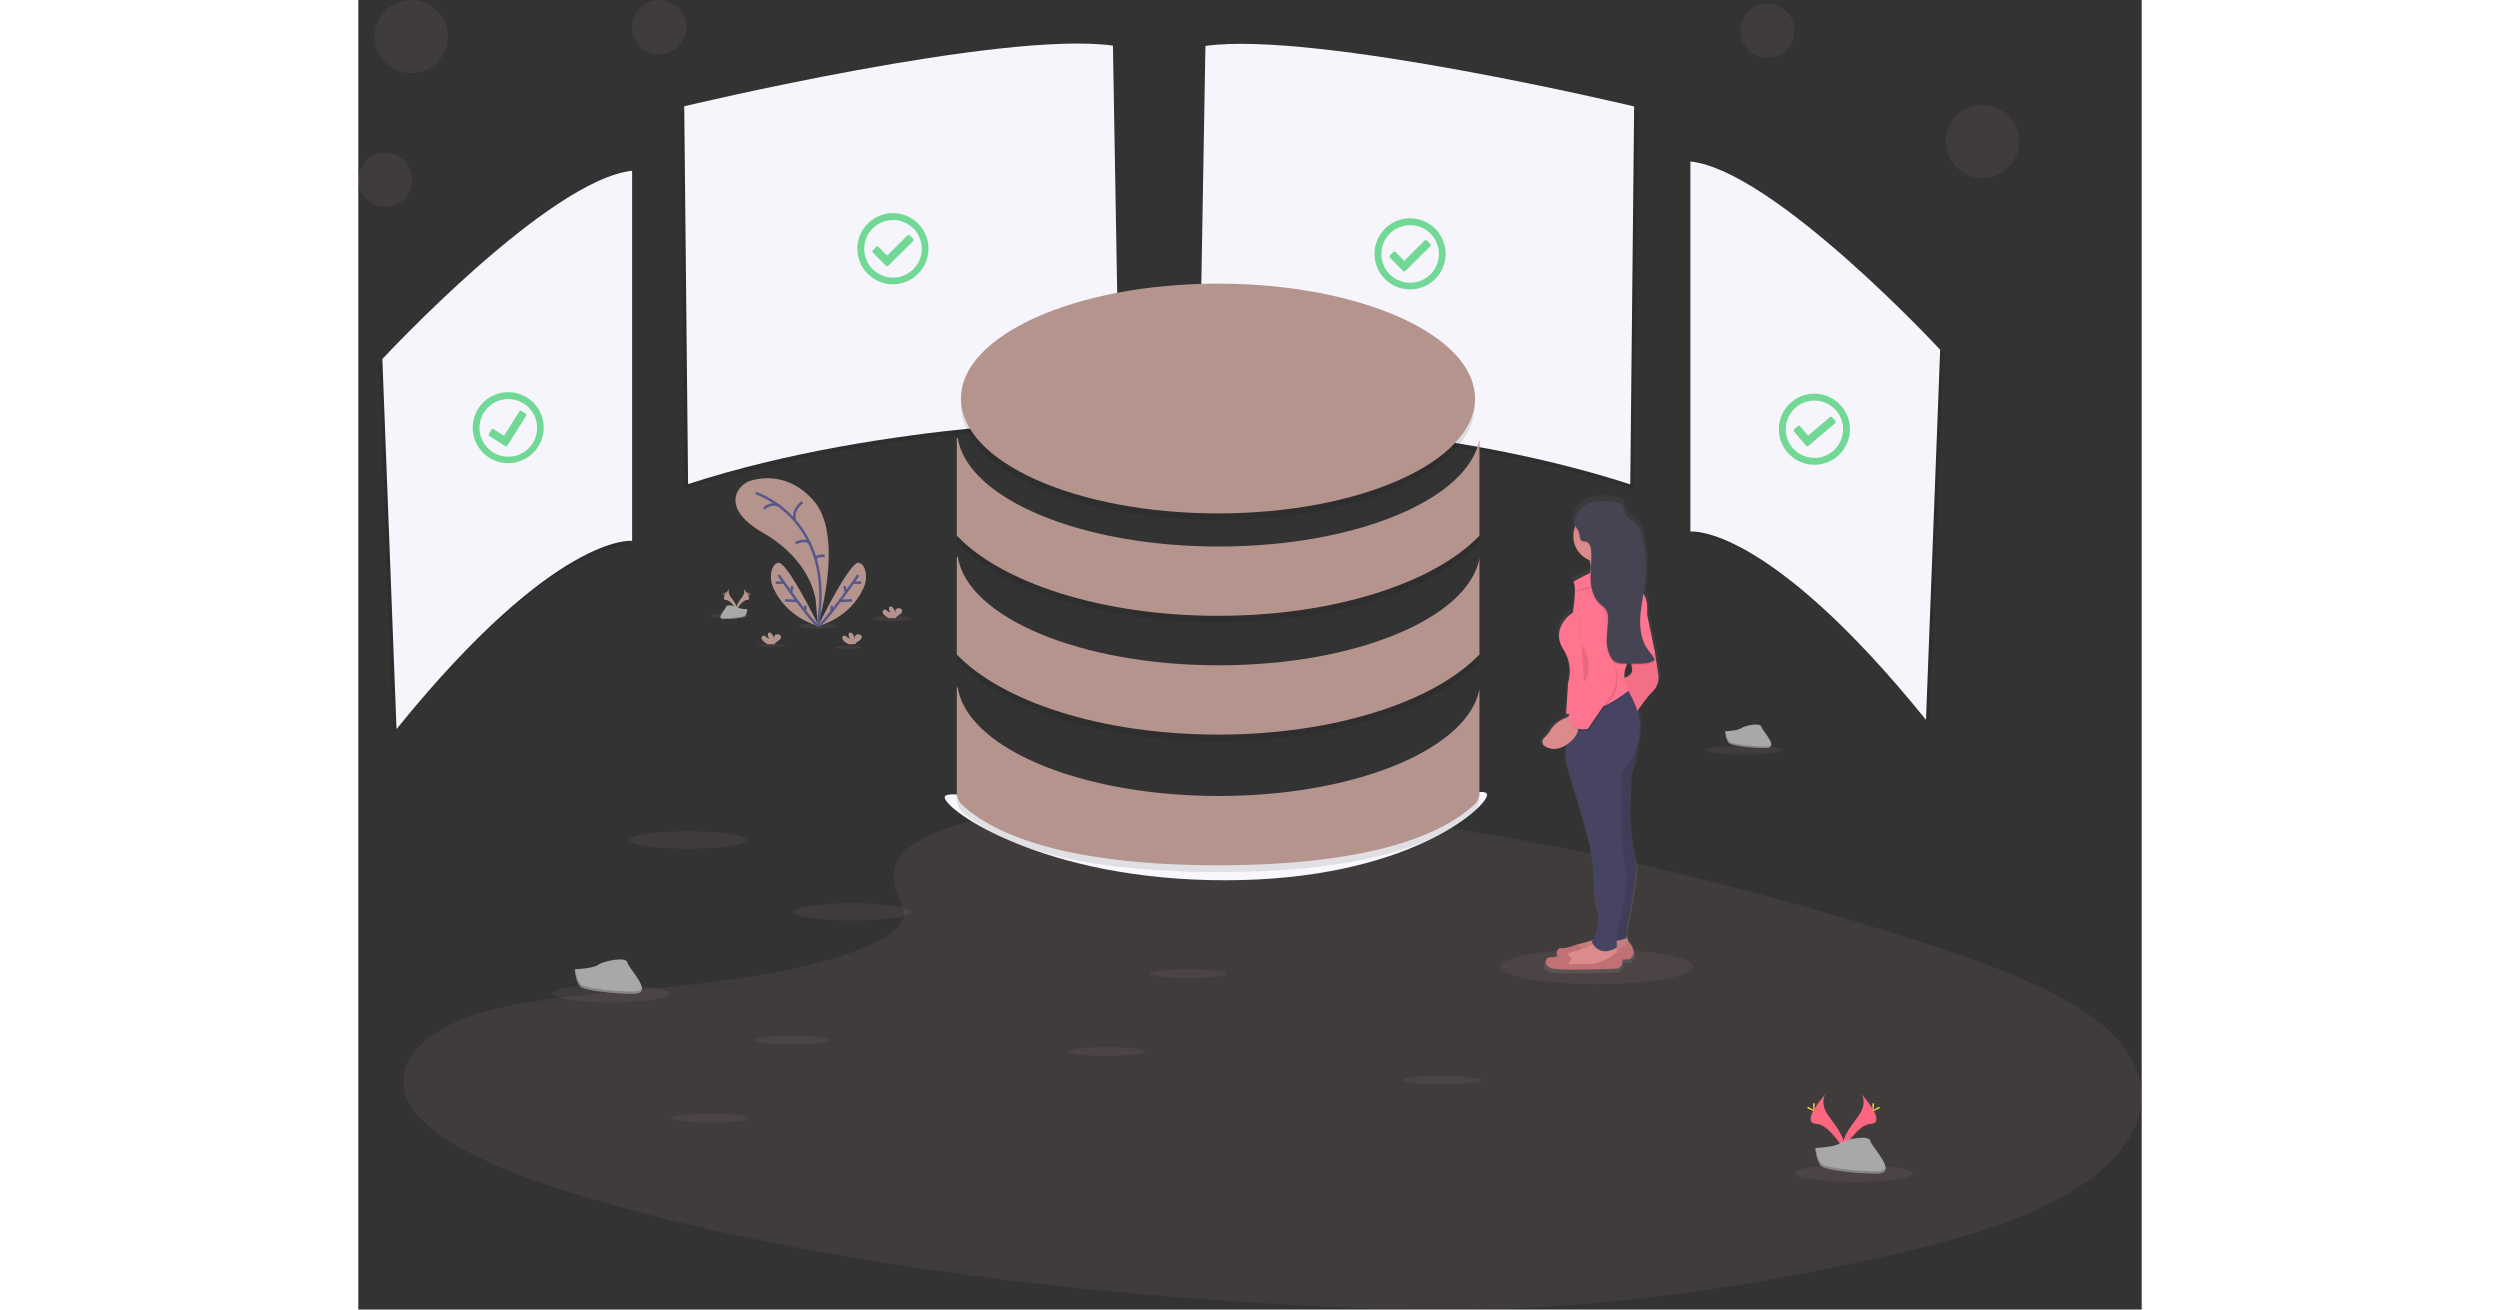 <svg id="undraw_server_status_5pbv" xmlns="http://www.w3.org/2000/svg" xmlns:xlink="http://www.w3.org/1999/xlink" width="630" height="330" viewBox="0 0 700 514">
  <rect x="0" y="0" width="700" height="514" fill="#333333" stroke="none"/>
  <defs>
    <linearGradient id="linear-gradient" x1="16.614" y1="1" x2="16.614" gradientUnits="objectBoundingBox">
      <stop offset="0" stop-color="gray" stop-opacity="0.251"/>
      <stop offset="0.54" stop-color="gray" stop-opacity="0.122"/>
      <stop offset="1" stop-color="gray" stop-opacity="0.102"/>
    </linearGradient>
  </defs>
  <path id="Path_18663" data-name="Path 18663" d="M309.526,548.816c23.152-9.12,59.494-10.98,92.573-10.249,103.907,2.278,197.7,24.443,278.827,49.517,29.372,9.08,58.287,18.864,77.353,31.364,38.809,25.446,27.3,60.7-26.666,81.659-18.363,7.134-40.62,12.62-63.473,17.442-40.64,8.622-84.462,15.536-130.58,17.529-32.88,1.4-66.172.259-98.86-1.7-91.34-5.493-180.988-17.562-256.133-38.305-32.96-9.08-64.023-20.371-77.592-35.07s-4.894-33.31,28.762-42.012c13.927-3.593,30.559-5.221,46.854-6.742,23.981-2.245,48.346-4.464,69.985-9.027,22.356-4.716,48.823-13.836,44.4-24.27C290.208,567.753,286.4,557.923,309.526,548.816Z" transform="translate(-81.201 -222.7)" fill="#b5948e" opacity="0.1"/>
  <path id="Path_18664" data-name="Path 18664" d="M574.337,92.808,571.81,239.6s91.466,0,169.283,25.307l1.519-148.333S617.795,86.737,574.337,92.808Z" transform="translate(-240.506 -72.795)" opacity="0.1"/>
  <path id="Path_18665" data-name="Path 18665" d="M572.337,89.808,569.81,236.6s91.466,0,169.283,25.307l1.519-148.333S615.795,83.737,572.337,89.808Z" transform="translate(-239.832 -71.788)" fill="#f5f5fb"/>
  <path id="Path_18666" data-name="Path 18666" d="M431.415,92.638l2.527,146.792s-91.466,0-169.283,25.307L263.14,116.444S387.957,86.568,431.415,92.638Z" transform="translate(-136.539 -72.739)" opacity="0.1"/>
  <path id="Path_18667" data-name="Path 18667" d="M433.415,89.638l2.527,146.792s-91.466,0-169.283,25.307L265.14,113.444S389.957,83.568,433.415,89.638Z" transform="translate(-137.213 -71.731)" fill="#f5f5fb"/>
  <path id="Path_18668" data-name="Path 18668" d="M862.65,160.51V305.767s29.843-3.54,92.474,73.894L960.688,234.4S895.5,164.057,862.65,160.51Z" transform="translate(-338.467 -95.802)" opacity="0.1"/>
  <path id="Path_18669" data-name="Path 18669" d="M860.65,158.51V303.767s29.843-3.54,92.474,73.894L958.688,232.4S893.5,162.057,860.65,158.51Z" transform="translate(-337.793 -95.131)" fill="#f5f5fb"/>
  <path id="Path_18670" data-name="Path 18670" d="M182.511,167V312.264s-29.843-3.54-92.474,73.894L84.48,240.9S149.664,170.554,182.511,167Z" transform="translate(-76.363 -97.981)" opacity="0.1"/>
  <path id="Path_18671" data-name="Path 18671" d="M184.511,164V309.264s-29.843-3.54-92.474,73.894L86.48,237.9S151.664,167.554,184.511,164Z" transform="translate(-77.036 -96.974)" fill="#f5f5fb"/>
  <path id="Path_18672" data-name="Path 18672" d="M632.18,532.209c0,4.948-31.375,33.543-102.793,33.543S419.3,538.154,419.3,533.206s40,7.306,111.414,7.306S632.18,527.254,632.18,532.209Z" transform="translate(-189.137 -220.241)" fill="#f7f7fd"/>
  <ellipse id="Ellipse_1889" data-name="Ellipse 1889" cx="7.6" cy="1.043" rx="7.6" ry="1.043" transform="translate(202.037 241.728)" fill="#b5948e" opacity="0.1"/>
  <ellipse id="Ellipse_1890" data-name="Ellipse 1890" cx="7.6" cy="1.043" rx="7.6" ry="1.043" transform="translate(172.931 244.684)" fill="#b5948e" opacity="0.1"/>
  <ellipse id="Ellipse_1891" data-name="Ellipse 1891" cx="7.6" cy="1.043" rx="7.6" ry="1.043" transform="translate(138.657 240.685)" fill="#b5948e" opacity="0.1"/>
  <ellipse id="Ellipse_1892" data-name="Ellipse 1892" cx="5.398" cy="0.744" rx="5.398" ry="0.744" transform="translate(186.784 253.398)" fill="#b5948e" opacity="0.1"/>
  <ellipse id="Ellipse_1893" data-name="Ellipse 1893" cx="5.398" cy="0.744" rx="5.398" ry="0.744" transform="translate(156.577 252.654)" fill="#b5948e" opacity="0.1"/>
  <path id="Path_18673" data-name="Path 18673" d="M327.805,403.479s10.651-34.984-1.671-48.992c-9.218-10.481-19.7-9.253-24.339-7.924a8.664,8.664,0,0,0-5.591,4.649c-1.638,3.54-1.326,9.3,10.226,15.994,19.358,11.225,20.559,26.628,20.559,26.628Z" transform="translate(-147.434 -157.985)" fill="#b5948e"/>
  <path id="Path_18674" data-name="Path 18674" d="M307.48,354.46s31.408,9.837,24.365,51.962" transform="translate(-151.474 -160.928)" fill="none" stroke="#565987" stroke-miterlimit="10" stroke-width="1"/>
  <path id="Path_18675" data-name="Path 18675" d="M333.5,359.77s-4.324,2.916-2.951,7.306" transform="translate(-159.155 -162.711)" fill="none" stroke="#565987" stroke-miterlimit="10" stroke-width="1"/>
  <path id="Path_18676" data-name="Path 18676" d="M312.23,362.842s2.653-2.7,5.856-1.209" transform="translate(-153.074 -163.186)" fill="none" stroke="#565987" stroke-miterlimit="10" stroke-width="1"/>
  <path id="Path_18677" data-name="Path 18677" d="M331,383.62s4.642-2.358,5.843.6" transform="translate(-159.396 -170.42)" fill="none" stroke="#565987" stroke-miterlimit="10" stroke-width="1"/>
  <path id="Path_18678" data-name="Path 18678" d="M346.468,391.471s-3.488-.279-3.548,1.388" transform="translate(-163.411 -173.349)" fill="none" stroke="#565987" stroke-miterlimit="10" stroke-width="1"/>
  <path id="Path_18679" data-name="Path 18679" d="M335.3,420.534s-12.481-25.426-15.916-24.868c-1.625.266-2.374,1.866-2.719,3.48a10.244,10.244,0,0,0,.663,6.19C319.125,409.4,323.88,417.139,335.3,420.534Z" transform="translate(-154.497 -174.761)" fill="#b5948e"/>
  <path id="Path_18680" data-name="Path 18680" d="M321,402.93s13.1,19.023,15.631,19.86" transform="translate(-156.028 -177.203)" fill="none" stroke="#565987" stroke-miterlimit="10" stroke-width="1"/>
  <line id="Line_5990" data-name="Line 5990" x2="3.057" transform="translate(163.785 228.696)" fill="none" stroke="#565987" stroke-miterlimit="10" stroke-width="1"/>
  <line id="Line_5991" data-name="Line 5991" x2="4.788" y2="0.206" transform="translate(167.446 235.657)" fill="none" stroke="#565987" stroke-miterlimit="10" stroke-width="1"/>
  <line id="Line_5992" data-name="Line 5992" x1="0.524" y2="2.497" transform="translate(169.84 230.091)" fill="none" stroke="#565987" stroke-miterlimit="10" stroke-width="1"/>
  <line id="Line_5993" data-name="Line 5993" x1="0.093" y2="2.272" transform="translate(175.364 237.696)" fill="none" stroke="#565987" stroke-miterlimit="10" stroke-width="1"/>
  <path id="Path_18681" data-name="Path 18681" d="M344.31,420.534s12.474-25.426,15.916-24.868c1.631.266,2.381,1.866,2.719,3.48a10.29,10.29,0,0,1-.663,6.19C360.485,409.4,355.73,417.139,344.31,420.534Z" transform="translate(-163.879 -174.761)" fill="#b5948e"/>
  <path id="Path_18682" data-name="Path 18682" d="M360.215,402.93s-13.1,19.023-15.625,19.86" transform="translate(-163.973 -177.203)" fill="none" stroke="#565987" stroke-miterlimit="10" stroke-width="1"/>
  <line id="Line_5994" data-name="Line 5994" x1="3.057" transform="translate(194.391 228.696)" fill="none" stroke="#565987" stroke-miterlimit="10" stroke-width="1"/>
  <line id="Line_5995" data-name="Line 5995" x1="4.795" y2="0.206" transform="translate(188.993 235.657)" fill="none" stroke="#565987" stroke-miterlimit="10" stroke-width="1"/>
  <line id="Line_5996" data-name="Line 5996" x2="0.524" y2="2.497" transform="translate(190.87 230.091)" fill="none" stroke="#565987" stroke-miterlimit="10" stroke-width="1"/>
  <line id="Line_5997" data-name="Line 5997" x2="0.093" y2="2.272" transform="translate(185.776 237.696)" fill="none" stroke="#565987" stroke-miterlimit="10" stroke-width="1"/>
  <path id="Path_18683" data-name="Path 18683" d="M311.624,440.311a2.165,2.165,0,0,1-.71-1.076.944.944,0,0,1,.5-1.089c.451-.179.942.139,1.326.458a1.75,1.75,0,0,0,1.273.618,1.955,1.955,0,0,1-.6-1.82.838.838,0,0,1,.172-.372c.252-.272.71-.153,1.015.06a3.782,3.782,0,0,1,1.233,3.168,5.692,5.692,0,0,0,0-1.328,1.329,1.329,0,0,1,.491-1.156,1.5,1.5,0,0,1,.743-.179,1.55,1.55,0,0,1,1.214.345,1.224,1.224,0,0,1-.046,1.495,4.745,4.745,0,0,1-1.253,1,2.7,2.7,0,0,0-.9.857.624.624,0,0,0-.066.153h-2.719a7.891,7.891,0,0,1-1.671-1.136Z" transform="translate(-152.62 -188.6)" fill="#b5948e"/>
  <path id="Path_18684" data-name="Path 18684" d="M383.323,424.894a2.153,2.153,0,0,1-.71-1.069.95.95,0,0,1,.5-1.1,1.391,1.391,0,0,1,1.326.465,1.717,1.717,0,0,0,1.273.611,1.948,1.948,0,0,1-.6-1.82.745.745,0,0,1,.172-.365c.252-.272.71-.159,1.015.053a3.787,3.787,0,0,1,1.234,3.175,5.742,5.742,0,0,0,0-1.328,1.33,1.33,0,0,1,.491-1.156,1.424,1.424,0,0,1,.743-.173,1.523,1.523,0,0,1,1.214.345,1.21,1.21,0,0,1-.046,1.488,4.744,4.744,0,0,1-1.253,1,2.767,2.767,0,0,0-.9.857.627.627,0,0,0-.066.153h-2.719a7.651,7.651,0,0,1-1.671-1.143Z" transform="translate(-176.77 -183.425)" fill="#b5948e"/>
  <path id="Path_18685" data-name="Path 18685" d="M359.424,440.311a2.166,2.166,0,0,1-.71-1.076.95.95,0,0,1,.5-1.089c.458-.179.942.139,1.326.458a1.756,1.756,0,0,0,1.273.618,1.948,1.948,0,0,1-.6-1.82.757.757,0,0,1,.166-.372c.252-.272.71-.153,1.015.06a3.786,3.786,0,0,1,1.24,3.168,6.1,6.1,0,0,0,0-1.328,1.329,1.329,0,0,1,.491-1.156,1.987,1.987,0,0,1,1.956.166,1.21,1.21,0,0,1-.046,1.494,4.643,4.643,0,0,1-1.253,1,2.827,2.827,0,0,0-.9.857,1.069,1.069,0,0,0-.066.153h-2.712a7.765,7.765,0,0,1-1.684-1.136Z" transform="translate(-168.72 -188.6)" fill="#b5948e"/>
  <path id="Path_18686" data-name="Path 18686" d="M290.844,410.89s-1.015,1.328.471,3.321,2.719,3.713,2.222,4.968c0,0-2.248-3.74-4.072-3.793S288.855,413.135,290.844,410.89Z" transform="translate(-145.104 -179.876)" fill="#b5948e"/>
  <path id="Path_18687" data-name="Path 18687" d="M290.847,410.89a1.567,1.567,0,0,0-.206.418c-1.784,2.092-2.732,4.052-1.021,4.1,1.6.047,3.515,2.909,3.979,3.627a1.225,1.225,0,0,1-.053.166s-2.248-3.74-4.072-3.793S288.857,413.135,290.847,410.89Z" transform="translate(-145.107 -179.876)" opacity="0.1"/>
  <path id="Path_18688" data-name="Path 18688" d="M289.18,413.288c0,.472.053.85.119.85s.113-.379.113-.85-.06-.246-.126-.246S289.18,412.823,289.18,413.288Z" transform="translate(-145.31 -180.581)" fill="#ffd037"/>
  <path id="Path_18689" data-name="Path 18689" d="M288.08,414.128c.411.226.769.359.8.3s-.279-.286-.663-.5-.252-.066-.279,0S287.669,413.936,288.08,414.128Z" transform="translate(-144.86 -180.856)" fill="#ffd037"/>
  <path id="Path_18690" data-name="Path 18690" d="M298.719,410.89s1.021,1.328-.471,3.321-2.712,3.713-2.215,4.968c0,0,2.242-3.74,4.072-3.793S300.728,413.135,298.719,410.89Z" transform="translate(-147.58 -179.876)" fill="#b5948e"/>
  <path id="Path_18691" data-name="Path 18691" d="M298.742,410.89a1.568,1.568,0,0,1,.206.418c1.784,2.092,2.732,4.052,1.021,4.1-1.6.047-3.508,2.909-3.979,3.627a1.223,1.223,0,0,0,.053.166s2.242-3.74,4.072-3.793S300.752,413.135,298.742,410.89Z" transform="translate(-147.604 -179.876)" opacity="0.1"/>
  <path id="Path_18692" data-name="Path 18692" d="M302.882,413.288c0,.472-.046.85-.113.85s-.119-.379-.119-.85.066-.246.133-.246S302.882,412.823,302.882,413.288Z" transform="translate(-149.847 -180.581)" fill="#ffd037"/>
  <path id="Path_18693" data-name="Path 18693" d="M303.595,414.128c-.411.226-.769.359-.8.3s.272-.286.663-.5.252-.066.285,0S303.986,413.936,303.595,414.128Z" transform="translate(-149.897 -180.856)" fill="#ffd037"/>
  <path id="Path_18694" data-name="Path 18694" d="M297.13,422.365s-2.852-.086-3.707-.7-4.377-1.328-4.589-.365-4.278,4.882-1.068,4.909,7.467-.5,8.323-1.023S297.13,422.365,297.13,422.365Z" transform="translate(-144.419 -183.214)" fill="#a8a8a8"/>
  <path id="Path_18695" data-name="Path 18695" d="M287.713,426.637c3.21,0,7.467-.5,8.323-1.023.663-.4.909-1.827.995-2.484h.1s-.186,2.3-1.041,2.823-5.106,1.049-8.323,1.023c-.922,0-1.247-.339-1.227-.83C286.666,426.451,287.024,426.63,287.713,426.637Z" transform="translate(-144.42 -183.986)" opacity="0.2"/>
  <ellipse id="Ellipse_1894" data-name="Ellipse 1894" cx="23.026" cy="3.407" rx="23.026" ry="3.407" transform="translate(106.407 326.302)" fill="#b5948e" opacity="0.1"/>
  <ellipse id="Ellipse_1895" data-name="Ellipse 1895" cx="23.026" cy="3.407" rx="23.026" ry="3.407" transform="translate(170.722 354.518)" fill="#b5948e" opacity="0.1"/>
  <ellipse id="Ellipse_1896" data-name="Ellipse 1896" cx="23.026" cy="3.407" rx="23.026" ry="3.407" transform="translate(76.113 386.62)" fill="#b5948e" opacity="0.1"/>
  <ellipse id="Ellipse_1897" data-name="Ellipse 1897" cx="23.026" cy="3.407" rx="23.026" ry="3.407" transform="translate(563.981 457.133)" fill="#b5948e" opacity="0.1"/>
  <ellipse id="Ellipse_1898" data-name="Ellipse 1898" cx="15.246" cy="1.707" rx="15.246" ry="1.707" transform="translate(310.434 380.429)" fill="#b5948e" opacity="0.1"/>
  <ellipse id="Ellipse_1899" data-name="Ellipse 1899" cx="15.246" cy="1.707" rx="15.246" ry="1.707" transform="translate(528.62 292.753)" fill="#b5948e" opacity="0.1"/>
  <ellipse id="Ellipse_1900" data-name="Ellipse 1900" cx="15.246" cy="1.707" rx="15.246" ry="1.707" transform="translate(409.904 422.275)" fill="#b5948e" opacity="0.1"/>
  <ellipse id="Ellipse_1901" data-name="Ellipse 1901" cx="15.246" cy="1.707" rx="15.246" ry="1.707" transform="translate(278.303 411.01)" fill="#b5948e" opacity="0.1"/>
  <ellipse id="Ellipse_1902" data-name="Ellipse 1902" cx="15.246" cy="1.707" rx="15.246" ry="1.707" transform="translate(154.972 406.579)" fill="#b5948e" opacity="0.1"/>
  <ellipse id="Ellipse_1903" data-name="Ellipse 1903" cx="15.246" cy="1.707" rx="15.246" ry="1.707" transform="translate(122.834 437.16)" fill="#b5948e" opacity="0.1"/>
  <g id="Group_7737" data-name="Group 7737" transform="translate(234.918 113.986)" opacity="0.1">
    <ellipse id="Ellipse_1904" data-name="Ellipse 1904" cx="100.883" cy="45.094" rx="100.883" ry="45.094" transform="translate(1.625)"/>
    <path id="Path_18696" data-name="Path 18696" d="M631.611,326.551c-4.463,23.513-48.565,41.972-102.322,41.972-54.228,0-98.635-18.784-102.441-42.583h-.378v38.319c17.733,18.558,56.994,31.464,102.567,31.464s84.834-12.906,102.574-31.464Z" transform="translate(-426.47 -265.337)"/>
    <path id="Path_18697" data-name="Path 18697" d="M631.611,396.748c-4.463,23.507-48.565,41.972-102.322,41.972-54.228,0-98.635-18.784-102.441-42.589h-.378v38.325c17.733,18.558,56.994,31.457,102.567,31.457s84.834-12.9,102.574-31.457Z" transform="translate(-426.47 -288.906)"/>
    <path id="Path_18698" data-name="Path 18698" d="M631.611,473.961c-4.463,23.513-48.565,41.972-102.322,41.972-54.228,0-98.635-18.777-102.441-42.583h-.378v41.327a6.375,6.375,0,0,0,2.043,4.689c18.569,17.077,56.629,23.766,100.525,23.766s81.936-6.689,100.531-23.766a6.374,6.374,0,0,0,2.043-4.689Z" transform="translate(-426.47 -314.835)"/>
  </g>
  <ellipse id="Ellipse_1905" data-name="Ellipse 1905" cx="100.883" cy="45.094" rx="100.883" ry="45.094" transform="translate(236.543 111.329)" fill="#b5948e"/>
  <path id="Path_18699" data-name="Path 18699" d="M631.611,322.551c-4.463,23.513-48.565,41.972-102.322,41.972-54.228,0-98.635-18.784-102.441-42.583h-.378v38.319c17.733,18.558,56.994,31.464,102.567,31.464s84.834-12.906,102.574-31.464Z" transform="translate(-191.552 -150.008)" fill="#b5948e"/>
  <path id="Path_18700" data-name="Path 18700" d="M631.611,392.748c-4.463,23.507-48.565,41.972-102.322,41.972-54.228,0-98.635-18.784-102.441-42.589h-.378v38.325c17.733,18.558,56.994,31.457,102.567,31.457s84.834-12.9,102.574-31.457Z" transform="translate(-191.552 -173.577)" fill="#b5948e"/>
  <path id="Path_18701" data-name="Path 18701" d="M631.611,469.961c-4.463,23.513-48.565,41.972-102.322,41.972-54.228,0-98.635-18.777-102.441-42.583h-.378v41.327a6.374,6.374,0,0,0,2.043,4.689c18.569,17.077,56.629,23.766,100.525,23.766s81.936-6.689,100.531-23.766a6.374,6.374,0,0,0,2.043-4.689Z" transform="translate(-191.552 -199.506)" fill="#b5948e"/>
  <ellipse id="Ellipse_1906" data-name="Ellipse 1906" cx="37.801" cy="6.815" rx="37.801" ry="6.815" transform="translate(448.329 372.618)" fill="#b5948e" opacity="0.1"/>
  <path id="Path_18702" data-name="Path 18702" d="M772.734,453.956c1.91,1.129,4.908,1.866,8.681-.565l-.033,5.387c.265,3.693,4.828,17.157,4.828,17.157l3.216,11.072a86.525,86.525,0,0,1,3.535,24.1,23.109,23.109,0,0,0,1.028,7.585c1.718,4.65-.663,10.627-1.7,12.833a53.054,53.054,0,0,1-5.305,1.494,3.857,3.857,0,0,0-.471.146v-.033s-4.828,1.92-6.977,1.654c-1.6-.193-2.6,1.807-1.326,3.275a9.853,9.853,0,0,1-3.21.425c-2.149-.266-3.223,3.427.8,4.483s26.832,0,26.832,0a3.236,3.236,0,0,0,1.711-3.573l2.852-.12s4.026-1.847,0-6.861l-.219.159-.856-2.537v-3.421s5.1-24.576,3.488-27.452-2.467-17.715-2.467-17.715l.564-16.074c1.452-3,2.2-7.718,2.573-11.4a23.948,23.948,0,0,0,1.028-5.407c.066-.87.119-1.773.153-2.717a18.141,18.141,0,0,0-.982-6.084,61.136,61.136,0,0,1,6.081-7.639,7.858,7.858,0,0,0,2.421-6.861l-1.326-8.974-3.223-15.277c.4-4.244-.478-6.689-1.459-8.07.232-1.375.451-2.743.617-4.125a52.953,52.953,0,0,0-.942-17.934,12.127,12.127,0,0,0-2.54-5.706c-1.625-1.767-4.264-2.836-4.874-5.141a13.741,13.741,0,0,0-.371-1.74c-.59-1.508-2.447-2.059-4.079-2.258-2.9-.352-7.1-.618-9.895.525a12,12,0,0,0-5.73,5.327,4.582,4.582,0,0,0-.663,3.288,4.387,4.387,0,0,0,.458,1.129,10.227,10.227,0,0,0,5.929,13.085c.066.206.126.405.172.6a10.257,10.257,0,0,1,.265,1.441c-.053.93-.113,1.866-.152,2.8l-.1.379a69.687,69.687,0,0,0-6.745,3.441c1.6,2.378-.272,12.408-.272,12.408-4.026,2.371-8.044,8.442-3.754,14.779a15.834,15.834,0,0,1,1.877,13.191l-.663,10.322h0l-.133,2.066h.047l-.047.784h.113v.844a12.51,12.51,0,0,0-6.28,4.683,16.56,16.56,0,0,1-2.805,3.447,2.074,2.074,0,0,0,.332,3.381Zm32.4-27.419a9.825,9.825,0,0,1,.955-5.194h1.9a12.38,12.38,0,0,0,.232,1.249C808.758,424.949,806.583,426.059,805.13,426.537Z" transform="translate(-307.826 -161.356)" fill="url(#linear-gradient)"/>
  <path id="Path_18703" data-name="Path 18703" d="M812.037,615.3l1.035,3.1-3.356,3.361-11.1,2.617-8-.777.517-2.843h0a3.431,3.431,0,0,1,2.54-2.511c3.316-.771,9.563-2.537,10.883-4.988Z" transform="translate(-314.202 -247.829)" fill="#db8b8b"/>
  <path id="Path_18704" data-name="Path 18704" d="M812.037,615.3l1.035,3.1-3.356,3.361-11.1,2.617-8-.777.517-2.843h0a3.431,3.431,0,0,1,2.54-2.511c3.316-.771,9.563-2.537,10.883-4.988Z" transform="translate(-314.202 -247.829)" opacity="0.1"/>
  <path id="Path_18705" data-name="Path 18705" d="M790.156,625l1.552-2.066-1.552-2.4s-4.642,1.88-6.711,1.621-3.1,3.361.776,4.4,25.818,0,25.818,0,3.873-1.813,0-6.729l-3.356,2.591s-5.683,3.1-8.522,2.584Z" transform="translate(-311.169 -250.035)" fill="#c17174"/>
  <path id="Path_18706" data-name="Path 18706" d="M784,629.012l8,.777,11.1-2.59,3.356-3.361-.272-.817-.385-1.156-.378-1.129-7.5-2.066a4.645,4.645,0,0,1-1.519,1.521c-2.434,1.667-6.8,2.869-9.364,3.467a2.533,2.533,0,0,0-.318.1,3.315,3.315,0,0,0-1.326.8,3.39,3.39,0,0,0-.915,1.607Z" transform="translate(-311.976 -249.645)" fill="#db8b8b"/>
  <path id="Path_18707" data-name="Path 18707" d="M784,631.211l8,.777,11.1-2.59,3.356-3.361-.272-.817-3.084,2.371s-5.683,3.1-8.522,2.584h-8.011l1.552-2.066-1.393-2.152a3.315,3.315,0,0,0-1.326.8,3.389,3.389,0,0,0-.915,1.607Z" transform="translate(-311.976 -251.845)" opacity="0.1"/>
  <path id="Path_18708" data-name="Path 18708" d="M783.536,630.458l1.552-2.066-1.552-2.4s-4.642,1.88-6.711,1.621-3.1,3.361.776,4.4,25.818,0,25.818,0,3.873-1.813,0-6.722l-3.356,2.584s-5.683,3.1-8.522,2.584Z" transform="translate(-308.939 -251.868)" fill="#c17174"/>
  <path id="Path_18709" data-name="Path 18709" d="M797.61,400.343s12.395,1.328,10.611-3.879a9.253,9.253,0,0,1-.385-4.57,12.59,12.59,0,0,1,2.188-5.254l-11.619,1.807a14.534,14.534,0,0,1,1.578,3.739C801.344,397.673,797.61,400.343,797.61,400.343Z" transform="translate(-316.56 -171.733)" fill="#db8b8b"/>
  <path id="Path_18710" data-name="Path 18710" d="M821.921,496s-.259,11.119-2.838,16.552l-.517,15.775s.769,14.48,2.321,17.323-3.356,26.894-3.356,26.894v4.138s-8.263,3.1-10.611-.518l2.321-30.773-1.035-42.663Z" transform="translate(-319.696 -208.455)" fill="#474463"/>
  <path id="Path_18711" data-name="Path 18711" d="M821.921,496s-.259,11.119-2.838,16.552l-.517,15.775s.769,14.48,2.321,17.323-3.356,26.894-3.356,26.894v4.138s-8.263,3.1-10.611-.518l2.321-30.773-1.035-42.663Z" transform="translate(-319.696 -208.455)" opacity="0.1"/>
  <path id="Path_18712" data-name="Path 18712" d="M831.439,442.31l1.552,4.138,1.326,8.788a7.812,7.812,0,0,1-2.328,6.728c-3.1,3.1-7.229,9.565-7.229,9.565l-4.9-14.739s4.9-.777,4.125-4.138-.511-9.565-.511-9.565Z" transform="translate(-324.054 -190.426)" fill="#ff748e"/>
  <path id="Path_18713" data-name="Path 18713" d="M831.509,442.22l1.545,4.138,1.326,8.794a7.779,7.779,0,0,1-2.321,6.722c-3.1,3.1-7.229,9.571-7.229,9.571l-4.941-14.759s4.908-.777,4.132-4.138-.517-9.571-.517-9.571Z" transform="translate(-324.064 -190.396)" opacity="0.05"/>
  <path id="Path_18714" data-name="Path 18714" d="M802.72,620.218c3.316,5.221,8.469,2.258,9.384,1.674l-.378-1.129-7.494-2.092A4.646,4.646,0,0,1,802.72,620.218Z" transform="translate(-318.281 -249.645)" opacity="0.1"/>
  <path id="Path_18715" data-name="Path 18715" d="M787.1,496.711c.259,3.62,4.642,16.8,4.642,16.8l3.1,10.853a86.736,86.736,0,0,1,3.4,23.606,23.086,23.086,0,0,0,.988,7.432c2.069,5.692-2.062,13.444-2.062,13.444,3.614,6.469,9.808,2.072,9.808,2.072v-4.138s4.908-22.5,3.614-26.894-1.8-16.287-1.8-16.287V502.137a24.374,24.374,0,0,0,7.083-15.436c.06-.85.113-1.74.146-2.657.206-5.832-3.78-12.673-5.305-15.111-.371-.591-.61-.923-.61-.923l-22.793,9.06h-.053v2.849Z" transform="translate(-313.02 -199.056)" fill="#474463"/>
  <path id="Path_18716" data-name="Path 18716" d="M798.78,388.447a14.532,14.532,0,0,1,1.578,3.739,10.079,10.079,0,0,0,7.852-.292,12.59,12.59,0,0,1,2.188-5.254Z" transform="translate(-316.954 -171.733)" opacity="0.1"/>
  <ellipse id="Ellipse_1907" data-name="Ellipse 1907" cx="10.067" cy="10.083" rx="10.067" ry="10.083" transform="translate(476.925 200.427)" fill="#db8b8b"/>
  <path id="Path_18717" data-name="Path 18717" d="M787.1,479.886h.113c10.823,2.232,24.418-9.067,24.418-9.067a13.5,13.5,0,0,1-.942-1.926c-.371-.591-.61-.923-.61-.923l-22.793,9.06-.06.9Z" transform="translate(-313.02 -199.043)" opacity="0.1"/>
  <path id="Path_18718" data-name="Path 18718" d="M788.53,403.822s14.457-8.794,19.1-5.174l6.459,8.276s4.132,1.3,3.362,9.6l3.1,15-9.284,2.325s-5.418,5.174-1.028,12.673c0,0-13.688,11.378-24.538,9.047l.776-12.149a15.793,15.793,0,0,0-1.8-12.932c-4.125-6.2-.259-12.155,3.614-14.48C788.272,415.977,790.076,406.147,788.53,403.822Z" transform="translate(-311.605 -175.472)" fill="#ff748e"/>
  <path id="Path_18719" data-name="Path 18719" d="M784.441,486.3s-5.425,1.036-8,5.174a16.136,16.136,0,0,1-2.706,3.381,2.048,2.048,0,0,0,.325,3.268c2.049,1.235,5.385,1.993,9.609-1.481C790.927,490.7,784.441,486.3,784.441,486.3Z" transform="translate(-308.292 -205.197)" fill="#db8b8b"/>
  <path id="Path_18720" data-name="Path 18720" d="M797.831,414.182s5.16-.518,6.453,12.926,3.356,16.552,3.356,16.552,1.293,6.981-1.81,11.119-9.033,12.932-9.033,12.932-6.453,1.807-7.746-4.65l8-15s1.287-5.174-1.81-8.794S789.826,411.591,797.831,414.182Z" transform="translate(-313.677 -180.916)" opacity="0.1"/>
  <path id="Path_18721" data-name="Path 18721" d="M797.067,413.012s5.16-.518,6.453,12.932,3.356,16.546,3.356,16.546,1.326,6.981-1.8,11.119-9.006,12.932-9.006,12.932-6.453,1.807-7.746-4.649l8-15s1.293-5.174-1.81-8.794S789.063,410.428,797.067,413.012Z" transform="translate(-313.431 -180.523)" fill="#ff748e"/>
  <path id="Path_18722" data-name="Path 18722" d="M795.056,427.71s-.511,8.017,1.81,12.414,2.321,10.083,0,13.185" transform="translate(-315.684 -185.524)" opacity="0.1"/>
  <path id="Path_18723" data-name="Path 18723" d="M793.14,410.69s2.063-2.066,8-2.325,8.515-2.066,8.515-2.066" transform="translate(-315.054 -178.335)" opacity="0.1"/>
  <path id="Path_18724" data-name="Path 18724" d="M806.967,360.252c1.572.193,3.362.731,3.926,2.205a14.736,14.736,0,0,1,.365,1.707c.584,2.258,3.124,3.321,4.689,5.035a12.1,12.1,0,0,1,2.44,5.6,52.668,52.668,0,0,1,.909,17.568c-.5,4.284-1.539,8.509-1.824,12.813s.239,8.841,2.586,12.461c1.015,1.554,2.348,2.923,3.064,4.65-1.479,1.2-3.521,1.375-5.431,1.441q-3.316.113-6.665,0a7.067,7.067,0,0,1-3.382-.711,5.217,5.217,0,0,1-1.777-1.906,13.665,13.665,0,0,1-1.539-7.26c.053-2.5.451-4.995.5-7.506a6.531,6.531,0,0,0-.869-3.932,12.661,12.661,0,0,0-2.162-1.993c-2.765-2.458-3.714-6.39-3.807-10.089s.517-7.4.206-11.086c-.119-1.441-.663-3.175-2.076-3.454a7.534,7.534,0,0,1-1.326-.173c-1.134-.438-1.021-2.039-1.326-3.215-.365-1.328-1.492-2.345-1.81-3.673-.743-3.128,3.236-6.868,5.843-7.971S804.175,359.907,806.967,360.252Z" transform="translate(-314.523 -162.775)" opacity="0.1"/>
  <path id="Path_18725" data-name="Path 18725" d="M807.357,359.478c1.572.193,3.362.731,3.926,2.212a14.329,14.329,0,0,1,.365,1.7c.584,2.258,3.124,3.321,4.689,5.035a12.1,12.1,0,0,1,2.44,5.6,52.665,52.665,0,0,1,.9,17.588c-.5,4.284-1.532,8.509-1.817,12.819s.239,8.834,2.586,12.454c1.015,1.561,2.348,2.923,3.064,4.65-1.479,1.209-3.521,1.375-5.431,1.441q-3.316.106-6.665,0a7.061,7.061,0,0,1-3.382-.7,5.238,5.238,0,0,1-1.777-1.913,13.664,13.664,0,0,1-1.539-7.26c.053-2.5.451-4.995.5-7.5a6.705,6.705,0,0,0-.869-3.932,12.43,12.43,0,0,0-2.162-1.993c-2.765-2.458-3.714-6.39-3.807-10.089s.517-7.4.206-11.086c-.119-1.441-.663-3.175-2.076-3.454a7.538,7.538,0,0,1-1.326-.173c-1.134-.438-1.021-2.039-1.326-3.215-.365-1.328-1.492-2.338-1.81-3.673-.743-3.128,3.236-6.868,5.843-7.971S804.585,359.133,807.357,359.478Z" transform="translate(-314.655 -162.518)" fill="#464353"/>
  <path id="Path_18726" data-name="Path 18726" d="M200.28,633.915s7.109-.219,9.245-1.747,10.929-3.354,11.46-.9,10.677,12.182,2.653,12.248S205,642.257,202.86,640.955,200.28,633.915,200.28,633.915Z" transform="translate(-115.367 -253.472)" fill="#a8a8a8"/>
  <path id="Path_18727" data-name="Path 18727" d="M223.783,644.574c-8.018.066-18.635-1.249-20.771-2.551-1.625-1-2.275-4.556-2.494-6.2h-.239s.451,5.739,2.586,7.041,12.753,2.617,20.777,2.557c2.314,0,3.11-.844,3.071-2.066C226.389,644.116,225.507,644.574,223.783,644.574Z" transform="translate(-115.367 -255.404)" opacity="0.2"/>
  <path id="Path_18728" data-name="Path 18728" d="M881.17,493.874s4.874-.153,6.347-1.2,7.5-2.3,7.865-.618,7.335,8.362,1.824,8.409-12.793-.863-14.258-1.754S881.17,493.874,881.17,493.874Z" transform="translate(-344.705 -206.854)" fill="#a8a8a8"/>
  <path id="Path_18729" data-name="Path 18729" d="M897.305,501.211c-5.5.04-12.793-.863-14.258-1.754-1.121-.664-1.565-3.128-1.711-4.258h-.166s.312,3.939,1.777,4.835,8.754,1.793,14.258,1.754c1.592,0,2.142-.578,2.109-1.421C899.1,500.886,898.492,501.2,897.305,501.211Z" transform="translate(-344.705 -208.186)" opacity="0.2"/>
  <ellipse id="Ellipse_1908" data-name="Ellipse 1908" cx="14.345" cy="14.367" rx="14.345" ry="14.367" transform="translate(6.406 0)" fill="#b5948e" opacity="0.1"/>
  <ellipse id="Ellipse_1909" data-name="Ellipse 1909" cx="14.345" cy="14.367" rx="14.345" ry="14.367" transform="translate(623.163 41.181)" fill="#b5948e" opacity="0.1"/>
  <ellipse id="Ellipse_1910" data-name="Ellipse 1910" cx="10.611" cy="10.627" rx="10.611" ry="10.627" transform="translate(0 59.899)" fill="#b5948e" opacity="0.1"/>
  <ellipse id="Ellipse_1911" data-name="Ellipse 1911" cx="10.611" cy="10.627" rx="10.611" ry="10.627" transform="translate(107.435 0.12)" fill="#b5948e" opacity="0.1"/>
  <ellipse id="Ellipse_1912" data-name="Ellipse 1912" cx="10.611" cy="10.627" rx="10.611" ry="10.627" transform="translate(542.48 1.448)" fill="#b5948e" opacity="0.1"/>
  <path id="Path_18730" data-name="Path 18730" d="M958.148,709.49s2.653,3.481-1.227,8.734-7.083,9.684-5.79,12.959c0,0,5.856-9.751,10.611-9.89S963.388,715.362,958.148,709.49Z" transform="translate(-368.171 -280.141)" fill="#fc6681"/>
  <path id="Path_18731" data-name="Path 18731" d="M958.219,709.49a4.263,4.263,0,0,1,.537,1.1c4.642,5.473,7.136,10.581,2.653,10.707-4.165.12-9.158,7.579-10.359,9.465a3.585,3.585,0,0,0,.146.425s5.856-9.751,10.611-9.89S963.458,715.362,958.219,709.49Z" transform="translate(-368.242 -280.141)" opacity="0.1"/>
  <path id="Path_18732" data-name="Path 18732" d="M968.99,715.769c0,1.222-.139,2.219-.305,2.219s-.305-1-.305-2.219.172-.664.338-.664S968.99,714.54,968.99,715.769Z" transform="translate(-374.079 -281.983)" fill="#ffd037"/>
  <path id="Path_18733" data-name="Path 18733" d="M970.791,717.947c-1.074.585-1.99.937-2.1.79s.729-.744,1.8-1.328.663-.159.736,0S971.865,717.362,970.791,717.947Z" transform="translate(-374.182 -282.7)" fill="#ffd037"/>
  <path id="Path_18734" data-name="Path 18734" d="M937.682,709.49s-2.653,3.481,1.227,8.734,7.083,9.684,5.79,12.959c0,0-5.863-9.751-10.611-9.89S932.437,715.362,937.682,709.49Z" transform="translate(-361.738 -280.141)" fill="#fc6681"/>
  <path id="Path_18735" data-name="Path 18735" d="M937.685,709.49a4.4,4.4,0,0,0-.544,1.1c-4.642,5.473-7.129,10.581-2.653,10.707,4.165.12,9.165,7.579,10.359,9.465-.04.14-.086.286-.139.425,0,0-5.863-9.751-10.611-9.89S932.439,715.362,937.685,709.49Z" transform="translate(-361.74 -280.141)" opacity="0.1"/>
  <path id="Path_18736" data-name="Path 18736" d="M933.25,715.769c0,1.222.139,2.219.312,2.219s.305-1,.305-2.219-.172-.664-.345-.664S933.25,714.54,933.25,715.769Z" transform="translate(-362.246 -281.983)" fill="#ffd037"/>
  <path id="Path_18737" data-name="Path 18737" d="M930.371,717.947c1.074.585,1.99.937,2.089.79s-.723-.744-1.8-1.328-.663-.159-.729,0S929.3,717.362,930.371,717.947Z" transform="translate(-361.058 -282.7)" fill="#ffd037"/>
  <path id="Path_18738" data-name="Path 18738" d="M934.53,739.438s7.428-.232,9.663-1.827,11.427-3.5,11.984-.943,11.155,12.733,2.772,12.8-19.484-1.328-21.713-2.657S934.53,739.438,934.53,739.438Z" transform="translate(-362.677 -288.848)" fill="#a8a8a8"/>
  <path id="Path_18739" data-name="Path 18739" d="M959.1,750.61c-8.389.066-19.484-1.328-21.719-2.657-1.7-1.036-2.381-4.762-2.606-6.483h-.245s.471,5.978,2.706,7.359,13.33,2.737,21.713,2.657c2.421,0,3.256-.883,3.21-2.159C961.826,750.111,960.9,750.6,959.1,750.61Z" transform="translate(-362.677 -290.88)" opacity="0.2"/>
  <path id="Path_18740" data-name="Path 18740" d="M381.617,189.06a13.949,13.949,0,1,0,13.927,13.949A13.938,13.938,0,0,0,381.617,189.06Zm0,2.7a11.292,11.292,0,1,1-11.274,11.292,11.283,11.283,0,0,1,11.274-11.292m7.885,7.34-1.267-1.282a.662.662,0,0,0-.955,0l-7.958,7.9-3.356-3.414a.662.662,0,0,0-.955,0l-1.273,1.269a.665.665,0,0,0,0,.956l5.106,5.154a.662.662,0,0,0,.955,0l9.7-9.644a.665.665,0,0,0,0-.956Z" transform="translate(-171.754 -105.389)" fill="#3acc6c" opacity="0.7"/>
  <path id="Path_18741" data-name="Path 18741" d="M150.736,295.2a13.926,13.926,0,1,0,10.532,1.758,13.949,13.949,0,0,0-10.532-1.758Zm.61,2.657a11.3,11.3,0,1,1-8.429,13.51,11.265,11.265,0,0,1,8.429-13.51m9.331,5.38-1.525-.983a.663.663,0,0,0-.928.213l-5.969,9.485-4.039-2.557a.663.663,0,0,0-.928.213l-.962,1.528a.665.665,0,0,0,.212.93l6.128,3.872a.663.663,0,0,0,.935-.213l7.295-11.577a.665.665,0,0,0-.206-.93Z" transform="translate(-95.049 -140.907)" fill="#3acc6c" opacity="0.7"/>
  <path id="Path_18742" data-name="Path 18742" d="M687.687,192.1a13.949,13.949,0,1,0,13.927,13.949A13.938,13.938,0,0,0,687.687,192.1Zm0,2.7A11.292,11.292,0,1,1,676.413,206.1,11.283,11.283,0,0,1,687.687,194.8m7.885,7.34-1.267-1.282a.663.663,0,0,0-.955,0l-7.958,7.9-3.362-3.394a.663.663,0,0,0-.955,0l-1.267,1.282a.665.665,0,0,0,0,.956l5.107,5.154a.662.662,0,0,0,.955,0l9.7-9.644a.665.665,0,0,0,0-.956Z" transform="translate(-274.845 -106.41)" fill="#3acc6c" opacity="0.7"/>
  <path id="Path_18743" data-name="Path 18743" d="M928.069,295.789a13.942,13.942,0,1,0,9.509,4.843A13.934,13.934,0,0,0,928.069,295.789Zm-.212,2.69a11.246,11.246,0,1,1-8.186,2.672,11.277,11.277,0,0,1,8.186-2.672m7.295,7.931-1.167-1.375a.662.662,0,0,0-.948-.08l-8.535,7.26-3.09-3.647a.662.662,0,0,0-.955-.08l-1.373,1.169a.665.665,0,0,0-.073.95l4.689,5.533a.663.663,0,0,0,.948.08l10.425-8.861a.665.665,0,0,0,.08-.95Z" transform="translate(-355.447 -141.212)" fill="#3acc6c" opacity="0.7"/>
</svg>
